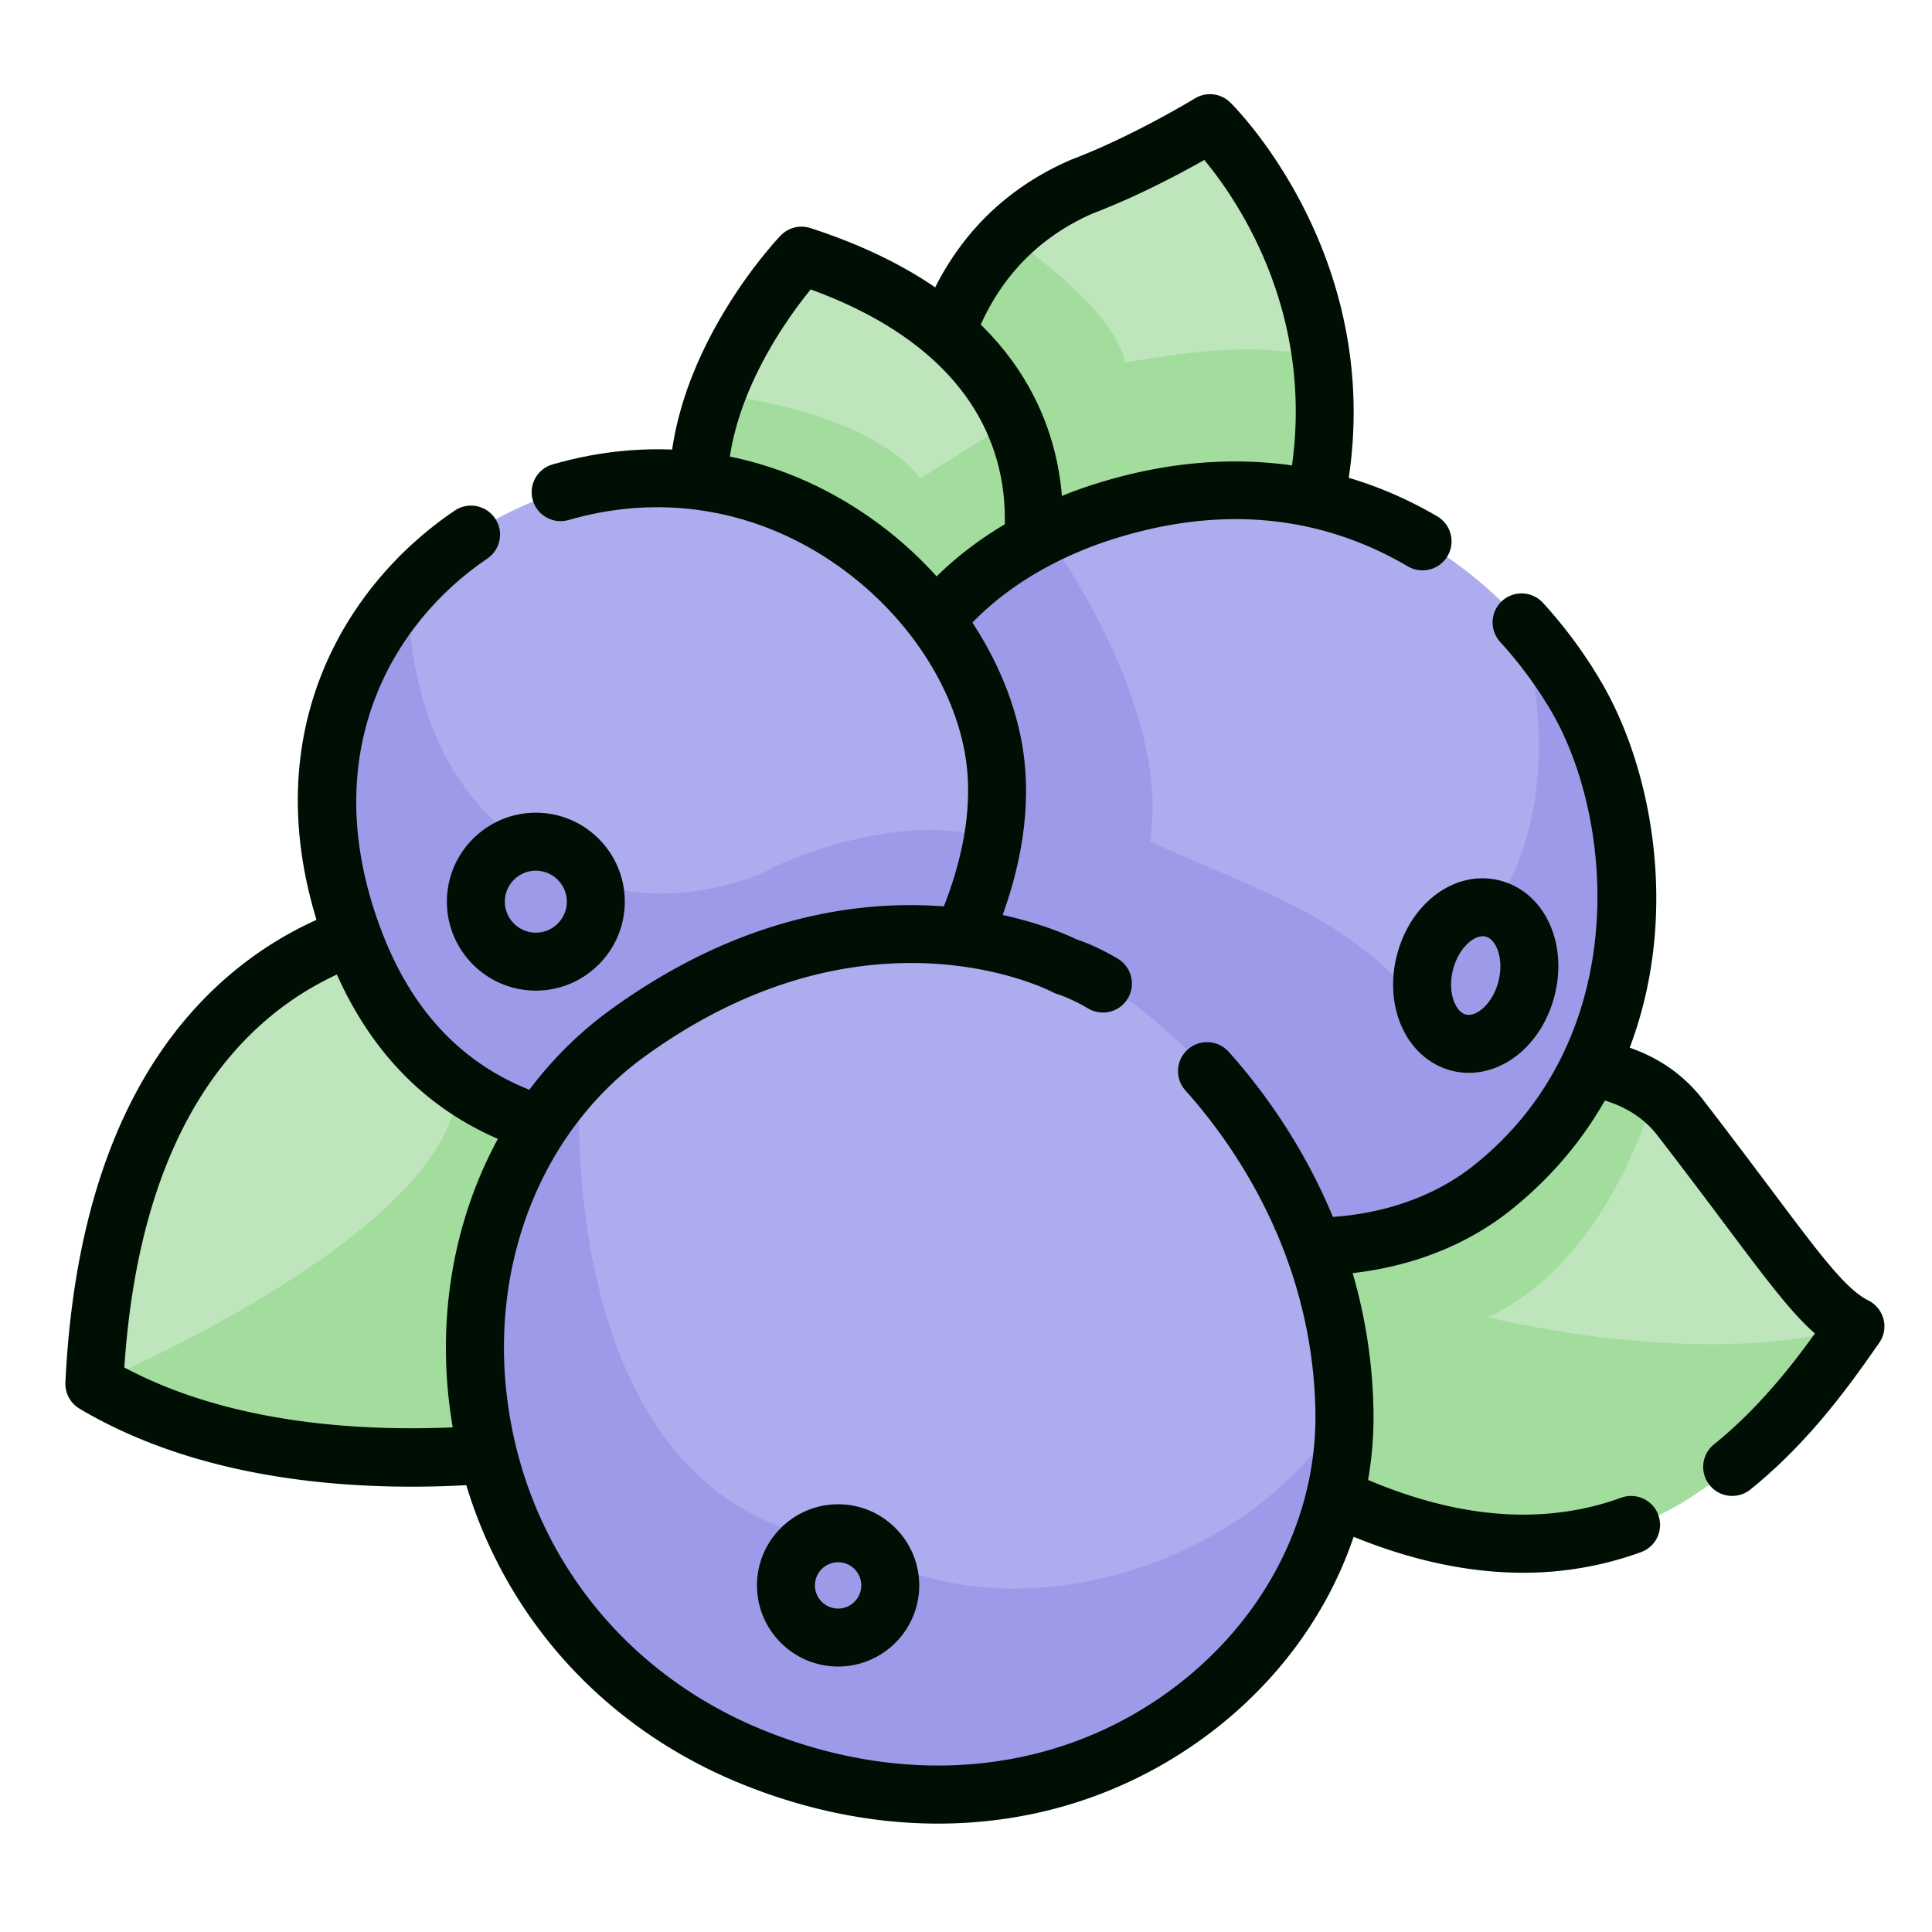 <?xml version="1.0" standalone="no"?><!DOCTYPE svg PUBLIC "-//W3C//DTD SVG 1.1//EN" "http://www.w3.org/Graphics/SVG/1.1/DTD/svg11.dtd"><svg t="1651485247477" class="icon" viewBox="0 0 1024 1024" version="1.1" xmlns="http://www.w3.org/2000/svg" p-id="2059" xmlns:xlink="http://www.w3.org/1999/xlink" width="16" height="16"><defs><style type="text/css">@font-face { font-family: feedback-iconfont; src: url("//at.alicdn.com/t/font_1031158_u69w8yhxdu.woff2?t=1630033759944") format("woff2"), url("//at.alicdn.com/t/font_1031158_u69w8yhxdu.woff?t=1630033759944") format("woff"), url("//at.alicdn.com/t/font_1031158_u69w8yhxdu.ttf?t=1630033759944") format("truetype"); }
</style></defs><path d="M491.878 253.389s-13.363-113.101 81.408-154.419c33.69-12.698 68.045-33.69 68.045-33.69s103.629 99.174 40.704 247.347c-92.877 60.979-190.157-59.238-190.157-59.238z" fill="#BFE5BD" p-id="2060"></path><path d="M596.275 192.051c-4.198-21.811-35.686-48.435-61.952-67.226-51.661 50.125-42.445 128.563-42.445 128.563s97.28 120.218 190.106 59.187c19.661-46.234 23.04-87.706 18.483-122.88-39.066-9.626-79.206-1.28-104.192 2.355z" fill="#A2DD9E" p-id="2061"></path><path d="M626.483 344.986c-61.696 0-119.245-48.179-146.534-81.92a15.309 15.309 0 0 1-3.328-7.885c-0.154-1.229-13.466-124.928 90.522-170.291 0.256-0.102 0.461-0.205 0.717-0.307 32-12.083 65.126-32.205 65.434-32.41 5.939-3.635 13.568-2.816 18.637 1.997 1.126 1.075 110.541 108.339 44.186 264.448-1.178 2.765-3.174 5.171-5.683 6.81-21.094 13.875-42.803 19.558-63.949 19.558zM506.778 247.142c15.821 17.766 92.16 96.87 162.918 55.04 44.8-110.899-10.291-191.949-31.386-217.395-13.107 7.424-36.096 19.61-59.187 28.365-73.626 32.358-73.574 113.715-72.346 133.99z" fill="#000F04" p-id="2062"></path><path d="M424.806 135.475s-159.283 166.912 65.792 259.43c61.03-43.878 113.51-201.216-65.792-259.43z" fill="#BFE5BD" p-id="2063"></path><path d="M537.651 224.41c-12.134 4.198-30.669 17.869-49.715 28.928-22.938-27.648-71.936-39.578-108.134-44.698-15.718 42.445-17.766 96.563 36.915 143.206 37.12 9.728 76.749 18.944 94.822 23.04 29.594-35.84 49.408-96.563 26.112-150.477z" fill="#A2DD9E" p-id="2064"></path><path d="M490.598 410.266c-1.997 0-3.942-0.358-5.837-1.178-73.421-30.157-116.224-71.731-127.232-123.494C340.019 203.264 410.675 128.051 413.696 124.877c4.096-4.25 10.24-5.837 15.872-3.994 97.075 31.488 125.338 88.73 131.994 131.226 10.086 64.666-24.371 128.256-61.952 155.29-2.662 1.894-5.837 2.867-9.011 2.867z m-60.928-256.87c-15.514 19.046-53.504 72.397-42.035 125.952 8.448 39.373 42.24 72.294 100.608 97.843 27.699-24.371 50.278-73.37 42.957-120.371-7.27-46.234-42.291-81.869-101.53-103.424z" fill="#000F04" p-id="2065"></path><path d="M671.283 609.946s163.277-90.112 219.238-17.613c55.962 72.499 72.499 100.454 92.826 110.643-38.144 54.682-132.25 189.491-325.53 62.31-97.894-142.438 13.466-155.341 13.466-155.341z" fill="#BFE5BD" p-id="2066"></path><path d="M867.584 807.066c-53.76 11.725-119.808 17.357-209.766-41.83-97.894-142.438 13.466-155.341 13.466-155.341s141.363-77.978 206.08-30.362c-11.571 36.198-37.478 94.822-88.832 118.682 62.771 14.387 139.878 21.094 194.765 4.659-13.824 19.814-35.021 50.176-65.638 74.752 0.102 0.102-28.979 24.883-50.074 29.44z" fill="#A2DD9E" p-id="2067"></path><path d="M807.27 833.587c-48.896 0-101.734-18.534-157.85-55.501-1.638-1.075-3.072-2.509-4.198-4.147-39.526-57.498-51.866-103.578-36.659-137.011 14.234-31.283 47.206-39.782 57.754-41.728 22.016-11.725 176.435-89.958 236.39-12.237 14.592 18.893 26.726 35.123 36.506 48.128 26.112 34.816 39.219 52.275 51.046 58.163 3.994 1.997 6.912 5.632 8.038 9.933s0.256 8.909-2.304 12.595c-14.438 20.685-36.25 51.968-68.608 77.978a15.375 15.375 0 0 1-19.251-23.962c23.142-18.586 40.806-40.96 53.811-59.034-12.544-10.957-25.651-28.416-47.258-57.242-9.728-12.954-21.76-29.03-36.25-47.77-39.27-50.893-157.44-1.587-199.68 21.658-1.741 0.973-3.686 1.587-5.632 1.792-0.205 0-27.29 3.738-36.659 24.627-6.963 15.565-6.861 46.234 32.41 104.243 71.424 46.336 135.424 59.699 190.413 39.731 7.987-2.867 16.794 1.229 19.661 9.216s-1.229 16.794-9.216 19.661a181.647 181.647 0 0 1-62.464 10.906z" fill="#000F04" p-id="2068"></path><path d="M251.699 485.53s-188.979-13.978-201.728 247.962c109.363 64.87 269.568 29.235 269.568 29.235l139.418-230.912-207.258-46.285z" fill="#BFE5BD" p-id="2069"></path><path d="M319.59 762.726l89.395-148.07-38.861-84.992s-0.41-5.222-127.437 44.698c-0.768 78.694-192.717 159.13-192.717 159.13 109.414 64.819 269.619 29.235 269.619 29.235z" fill="#A2DD9E" p-id="2070"></path><path d="M218.214 787.968c-54.426 0-120.832-8.55-176.026-41.318a15.427 15.427 0 0 1-7.526-13.978c4.659-96.358 33.024-168.243 84.224-213.504 60.774-53.76 130.97-49.254 133.99-48.998 0.768 0.051 1.485 0.154 2.202 0.307l207.309 46.285c4.813 1.075 8.806 4.403 10.752 8.96 1.946 4.557 1.587 9.728-0.973 13.978l-139.418 230.912c-2.15 3.584-5.734 6.144-9.83 7.066-3.482 0.819-47.411 10.291-104.704 10.291z m-152.32-63.181c90.419 48.23 214.835 29.491 244.07 24.166l124.877-206.797-185.139-41.37c-7.987-0.307-63.539-0.358-110.848 41.779-42.906 38.246-67.43 99.482-72.96 182.221z" fill="#000F04" p-id="2071"></path><path d="M582.81 271.872c-59.034 19.302-153.856 78.848-105.523 226.355s223.795 203.469 314.112 130.97 81.408-195.84 44.493-259.43c-36.915-63.539-124.672-139.827-253.082-97.894z" fill="#ACACEF" p-id="2072"></path><path d="M791.347 629.197c90.266-72.499 81.408-195.84 44.493-259.43a234.854 234.854 0 0 0-29.389-39.936c27.392 102.502-15.309 151.654-15.309 151.654s-31.488 17.357-40.499 47.974c-40.192-44.954-80.384-56.064-141.158-83.405 11.776-72.397-54.784-162.611-54.886-162.714-55.91 27.546-118.477 89.344-77.312 214.886 48.282 147.507 223.795 203.469 314.061 130.97z" fill="#9E9AEA" p-id="2073"></path><path d="M694.426 676.045c-20.736 0-42.24-3.123-63.693-9.523a252.692 252.692 0 0 1-168.09-163.533c-22.835-69.683-17.92-128.512 14.541-174.848 30.003-42.803 76.032-62.771 100.864-70.861 65.434-21.35 128.922-15.718 183.706 16.384a15.375 15.375 0 0 1-15.565 26.522c-47.616-27.904-101.018-32.512-158.618-13.67-21.146 6.912-60.365 23.808-85.248 59.29-26.624 37.99-30.157 87.654-10.496 147.661a221.993 221.993 0 0 0 147.61 143.667c53.658 15.974 106.854 8.55 142.234-19.866 83.712-67.226 73.882-182.784 40.858-239.718a217.242 217.242 0 0 0-27.443-37.325 15.421 15.421 0 0 1 1.024-21.709 15.375 15.375 0 0 1 21.709 1.024 247.45 247.45 0 0 1 31.283 42.598c39.526 68.096 50.688 199.731-48.179 279.091-28.57 22.886-66.048 34.816-106.496 34.816z" fill="#000F04" p-id="2074"></path><path d="M300.493 259.84c-80.691 21.862-161.485 113.766-111.923 240.947s175.462 103.066 220.006 101.12 125.901-106.24 119.552-192.666-108.083-181.76-227.635-149.402z" fill="#ACACEF" p-id="2075"></path><path d="M408.986 460.288c-19.149 10.394-74.035 23.91-106.342 0-93.133-35.686-85.914-148.224-85.914-148.275-39.117 43.418-59.136 109.21-28.109 188.774 49.613 127.181 175.462 103.066 220.006 101.12 27.904-1.229 70.246-42.598 96.41-94.566 6.349-22.733 13.517-44.954 20.941-61.133v-0.102c-34.509-16.589-97.843 3.789-116.992 14.182z" fill="#9E9AEA" p-id="2076"></path><path d="M353.946 620.186c-58.419 0-141.158-15.104-179.661-113.869-43.366-111.258 6.042-194.714 66.765-235.725 7.014-4.762 16.589-2.867 21.35 4.147 4.762 7.014 2.918 16.589-4.147 21.35-50.893 34.355-92.16 104.704-55.347 199.117 40.602 104.09 137.267 96.512 189.235 92.467 5.99-0.461 11.264-0.87 15.77-1.075 8.704-0.358 26.419-9.37 47.821-33.382 31.078-34.918 60.774-92.621 57.088-142.797-2.97-40.294-29.184-82.586-68.454-110.387-41.574-29.44-91.238-38.451-139.827-25.293-1.024 0.256-2.048 0.563-3.072 0.87-8.192 2.355-16.691-2.304-19.046-10.394-2.406-8.141 2.253-16.691 10.394-19.046 1.229-0.358 2.458-0.717 3.686-1.024 57.6-15.616 116.429-5.018 165.632 29.85 46.541 32.973 77.722 84.019 81.306 133.222 4.659 63.181-32 128.614-64.768 165.478-14.029 15.77-41.728 42.445-69.427 43.674-4.198 0.205-9.165 0.563-14.746 1.024-10.854 0.717-24.832 1.792-40.55 1.792z" fill="#000F04" p-id="2077"></path><path d="M564.992 512.205S458.189 456.243 332.288 547.84s-104.294 312.832 64.87 382.771 317.901-49.613 315.341-183.091-104.602-222.003-147.507-235.315z" fill="#ACACEF" p-id="2078"></path><path d="M454.605 818.227c-152.218-12.749-149.248-211.814-147.405-248.32-96.717 101.069-66.765 295.834 90.01 360.653 169.114 69.939 317.901-49.613 315.341-183.091-59.75 96.563-196.198 117.146-257.946 70.758z" fill="#9E9AEA" p-id="2079"></path><path d="M497.203 966.554c-34.867 0-70.707-7.219-105.933-21.76-85.094-35.174-142.387-110.438-153.19-201.216-9.882-82.995 22.784-162.765 85.146-208.128 126.054-91.699 233.882-44.134 247.552-37.478 6.554 2.15 13.824 5.53 21.555 10.086 7.322 4.301 9.779 13.67 5.53 20.992a15.365 15.365 0 0 1-20.992 5.53c-7.731-4.506-13.21-6.656-16.435-7.68-0.87-0.256-1.741-0.614-2.56-1.075-3.994-2.048-100.454-50.022-216.525 34.406-53.402 38.861-81.306 107.674-72.704 179.661 9.472 79.616 59.699 145.562 134.4 176.486 74.189 30.669 151.245 24.73 211.354-16.282 52.992-36.147 83.917-93.082 82.79-152.32-1.587-82.739-43.827-141.875-68.864-169.779a15.334 15.334 0 0 1 1.178-21.709c6.298-5.683 16.026-5.12 21.709 1.178 27.904 31.078 74.957 97.024 76.749 189.696 1.331 69.632-34.611 136.294-96.205 178.278-40.038 27.29-86.323 41.114-134.554 41.114z" fill="#000F04" p-id="2080"></path><path d="M444.211 883.302c-23.706 0-43.008-19.302-43.008-43.008s19.302-43.008 43.008-43.008 43.008 19.302 43.008 43.008-19.302 43.008-43.008 43.008z m0-55.296c-6.758 0-12.288 5.53-12.288 12.288s5.53 12.288 12.288 12.288 12.288-5.53 12.288-12.288-5.53-12.288-12.288-12.288zM284.006 525.056c-26.01 0-47.155-21.146-47.155-47.155s21.146-47.155 47.155-47.155 47.155 21.146 47.155 47.155-21.197 47.155-47.155 47.155z m0-63.59c-9.062 0-16.435 7.373-16.435 16.435s7.373 16.435 16.435 16.435 16.435-7.373 16.435-16.435-7.424-16.435-16.435-16.435zM778.547 568.627c-3.072 0-6.195-0.358-9.267-1.178-11.776-3.021-21.555-11.827-26.726-24.166-4.659-11.059-5.478-24.166-2.202-36.864 7.219-28.262 31.232-45.722 54.63-39.731 23.45 5.99 36.147 32.768 28.979 61.03-6.298 24.525-25.19 40.909-45.414 40.909z m7.322-72.397c-5.581 0-13.005 6.963-15.77 17.766-1.587 6.195-1.28 12.493 0.768 17.357 0.87 1.997 2.765 5.53 6.042 6.349 5.683 1.485 14.285-5.786 17.306-17.562 3.021-11.827-1.075-22.272-6.758-23.706-0.563-0.154-1.075-0.205-1.587-0.205z m23.194 27.699z" fill="#000F04" p-id="2081"></path></svg>